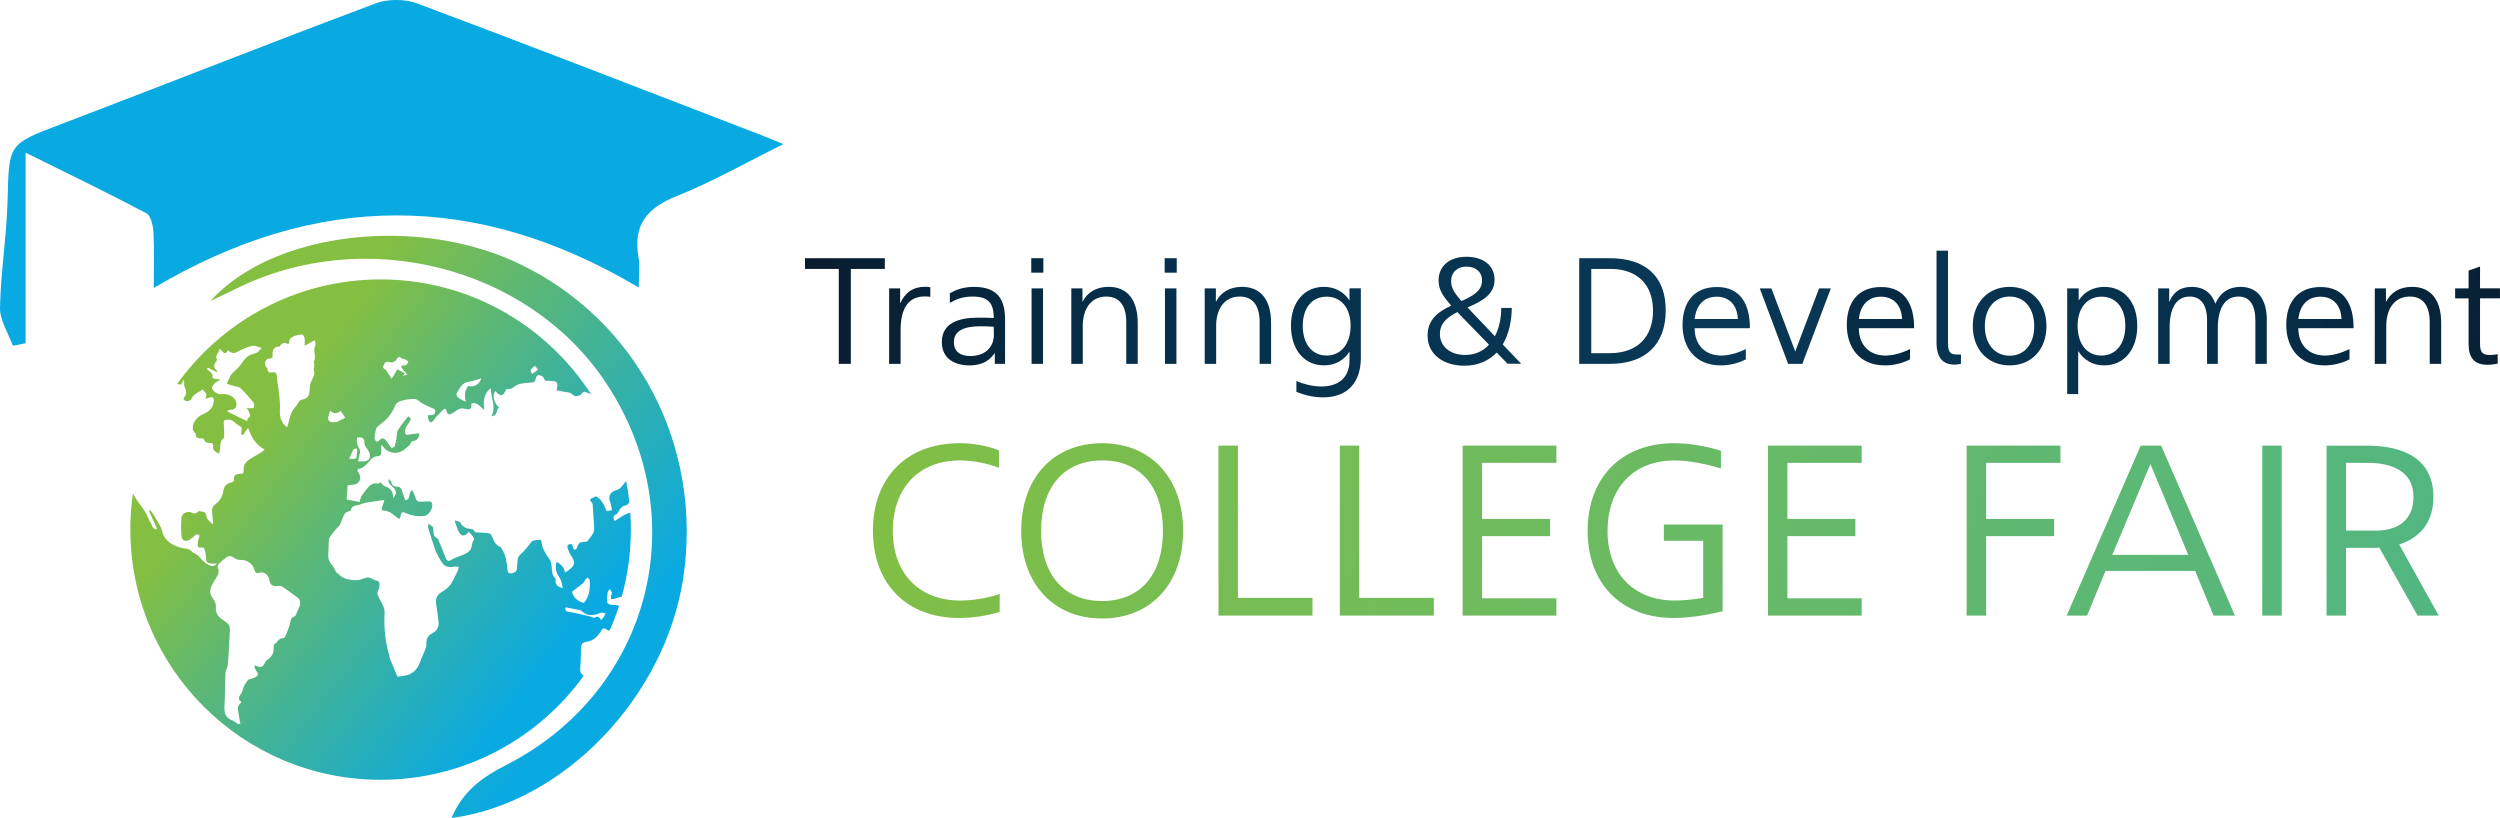 <?xml version="1.0" encoding="UTF-8"?>
<svg id="Layer_2" xmlns="http://www.w3.org/2000/svg" xmlns:xlink="http://www.w3.org/1999/xlink" viewBox="0 0 883.22 289">
  <defs>
    <style>
      .cls-1 {
        fill: url(#radial-gradient-10);
      }

      .cls-2 {
        fill: url(#linear-gradient-13);
      }

      .cls-3 {
        clip-path: url(#clippath-21);
      }

      .cls-4 {
        clip-path: url(#clippath-6);
      }

      .cls-5 {
        clip-path: url(#clippath-7);
      }

      .cls-6 {
        clip-path: url(#clippath-17);
      }

      .cls-7 {
        clip-path: url(#clippath-31);
      }

      .cls-8 {
        clip-path: url(#clippath-15);
      }

      .cls-9 {
        clip-path: url(#clippath-33);
      }

      .cls-10 {
        clip-path: url(#clippath-18);
      }

      .cls-11 {
        clip-path: url(#clippath-4);
      }

      .cls-12 {
        fill: url(#linear-gradient-2);
      }

      .cls-13 {
        clip-path: url(#clippath-22);
      }

      .cls-14 {
        clip-path: url(#clippath-23);
      }

      .cls-15 {
        fill: url(#radial-gradient-9);
      }

      .cls-16 {
        fill: url(#linear-gradient-10);
      }

      .cls-17 {
        fill: url(#linear-gradient-12);
      }

      .cls-18 {
        clip-path: url(#clippath-9);
      }

      .cls-19 {
        clip-path: url(#clippath-10);
      }

      .cls-20 {
        fill: url(#radial-gradient-14);
      }

      .cls-21 {
        clip-path: url(#clippath-25);
      }

      .cls-22 {
        fill: url(#radial-gradient-16);
      }

      .cls-23 {
        clip-path: url(#clippath-27);
      }

      .cls-24 {
        fill: url(#radial-gradient-18);
      }

      .cls-25 {
        clip-path: url(#clippath-11);
      }

      .cls-26 {
        fill: none;
      }

      .cls-27 {
        fill: url(#linear-gradient-4);
      }

      .cls-28 {
        fill: url(#radial-gradient-5);
      }

      .cls-29 {
        fill: url(#radial-gradient);
      }

      .cls-30 {
        fill: url(#radial-gradient-3);
      }

      .cls-31 {
        clip-path: url(#clippath-28);
      }

      .cls-32 {
        fill: url(#linear-gradient-3);
      }

      .cls-33 {
        clip-path: url(#clippath-1);
      }

      .cls-34 {
        fill: url(#radial-gradient-20);
      }

      .cls-35 {
        fill: url(#linear-gradient-5);
      }

      .cls-36 {
        fill: url(#radial-gradient-11);
      }

      .cls-37 {
        clip-path: url(#clippath-5);
      }

      .cls-38 {
        clip-path: url(#clippath-20);
      }

      .cls-39 {
        clip-path: url(#clippath-8);
      }

      .cls-40 {
        fill: url(#linear-gradient-8);
      }

      .cls-41 {
        clip-path: url(#clippath-3);
      }

      .cls-42 {
        clip-path: url(#clippath-26);
      }

      .cls-43 {
        fill: url(#radial-gradient-8);
      }

      .cls-44 {
        fill: url(#radial-gradient-2);
      }

      .cls-45 {
        clip-path: url(#clippath-12);
      }

      .cls-46 {
        fill: url(#linear-gradient-14);
      }

      .cls-47 {
        clip-path: url(#clippath-14);
      }

      .cls-48 {
        fill: url(#radial-gradient-4);
      }

      .cls-49 {
        fill: url(#linear-gradient-7);
      }

      .cls-50 {
        clip-path: url(#clippath-30);
      }

      .cls-51 {
        clip-path: url(#clippath-19);
      }

      .cls-52 {
        fill: url(#linear-gradient-9);
      }

      .cls-53 {
        fill: url(#linear-gradient-11);
      }

      .cls-54 {
        clip-path: url(#clippath-32);
      }

      .cls-55 {
        fill: url(#radial-gradient-12);
      }

      .cls-56 {
        fill: url(#radial-gradient-19);
      }

      .cls-57 {
        fill: url(#linear-gradient-6);
      }

      .cls-58 {
        fill: url(#radial-gradient-15);
      }

      .cls-59 {
        clip-path: url(#clippath-16);
      }

      .cls-60 {
        clip-path: url(#clippath-2);
      }

      .cls-61 {
        fill: url(#radial-gradient-6);
      }

      .cls-62 {
        clip-path: url(#clippath-29);
      }

      .cls-63 {
        clip-path: url(#clippath-13);
      }

      .cls-64 {
        fill: url(#radial-gradient-7);
      }

      .cls-65 {
        fill: url(#radial-gradient-17);
      }

      .cls-66 {
        fill: url(#radial-gradient-13);
      }

      .cls-67 {
        fill: url(#linear-gradient);
      }

      .cls-68 {
        clip-path: url(#clippath-24);
      }

      .cls-69 {
        clip-path: url(#clippath);
      }
    </style>
    <clipPath id="clippath">
      <polygon class="cls-26" points="284.39 91.22 284.39 95.01 296.33 95.01 296.33 128.55 300.59 128.55 300.59 95.01 312.6 95.01 312.6 91.22 284.39 91.22"/>
    </clipPath>
    <radialGradient id="radial-gradient" cx="119.94" cy="-292.31" fx="119.94" fy="-292.31" r="6.54" gradientTransform="translate(-5127.73 -13836.84) scale(47.73 -47.73)" gradientUnits="userSpaceOnUse">
      <stop offset="0" stop-color="#093856"/>
      <stop offset=".63" stop-color="#052f4a"/>
      <stop offset="1" stop-color="#091c2d"/>
    </radialGradient>
    <clipPath id="clippath-1">
      <path class="cls-26" d="M318.01,107.22v-5.34h-3.89v26.67h4.05v-12.42c.16-8.38,3.63-12.22,10.5-11.26v-3.41c-.67-.09-1.3-.14-1.92-.14-4.14,0-7.03,2.04-8.74,5.9"/>
    </clipPath>
    <radialGradient id="radial-gradient-2" cx="119.94" cy="-292.31" fx="119.94" fy="-292.31" r="6.54" xlink:href="#radial-gradient"/>
    <clipPath id="clippath-2">
      <path class="cls-26" d="M337,120.81c0-3.74,3.25-5.49,9.06-5.54,1.77,0,3.48.05,5.01.16l.05,3.1c-.16,4.59-3.57,7.25-8.26,7.25-3.57,0-5.87-1.54-5.87-4.96M335.57,103.59v3.41c2.13-1.22,4.48-2.23,8-2.23,5.54,0,7.51,2.23,7.51,7.57-2.19-.1-4.26-.16-6.24-.1-5.81.1-12.1,1.71-12.1,8.58,0,5.92,4.53,8.27,9.81,8.27,5.01,0,7.36-2.19,8.8-4.27h.1v3.74h3.63v-15.68c0-7.25-2.78-11.52-10.94-11.52-3.84,0-6.29.96-8.58,2.24"/>
    </clipPath>
    <radialGradient id="radial-gradient-3" cx="119.94" cy="-292.31" fx="119.94" fy="-292.31" r="6.54" xlink:href="#radial-gradient"/>
    <clipPath id="clippath-3">
      <path class="cls-26" d="M364.44,128.55h4.05v-26.66h-4.05v26.66ZM364.33,96.34h4.27v-5.12h-4.27v5.12Z"/>
    </clipPath>
    <radialGradient id="radial-gradient-4" cx="119.94" fx="119.94" r="6.54" xlink:href="#radial-gradient"/>
    <clipPath id="clippath-4">
      <path class="cls-26" d="M382.42,106.68v-4.8h-3.94v26.67h4.05v-13.97c.26-6.56,3.73-9.81,8.31-9.81s7.05,3.09,7.05,9.06v14.72h4.05v-14.41c0-8.32-3.74-12.8-10.3-12.8-4.22,0-7.42,1.82-9.23,5.33"/>
    </clipPath>
    <radialGradient id="radial-gradient-5" cx="119.94" cy="-292.31" fx="119.94" fy="-292.31" r="6.54" xlink:href="#radial-gradient"/>
    <clipPath id="clippath-5">
      <path class="cls-26" d="M411.57,128.55h4.05v-26.66h-4.05v26.66ZM411.46,96.34h4.27v-5.12h-4.27v5.12Z"/>
    </clipPath>
    <radialGradient id="radial-gradient-6" cx="119.94" fx="119.94" r="6.54" xlink:href="#radial-gradient"/>
    <clipPath id="clippath-6">
      <path class="cls-26" d="M429.55,106.68v-4.8h-3.95v26.67h4.05v-13.97c.26-6.56,3.74-9.81,8.32-9.81s7.04,3.09,7.04,9.06v14.72h4.05v-14.41c0-8.32-3.73-12.8-10.29-12.8-4.22,0-7.42,1.82-9.23,5.33"/>
    </clipPath>
    <radialGradient id="radial-gradient-7" cx="119.94" cy="-292.31" fx="119.94" fy="-292.31" r="6.54" xlink:href="#radial-gradient"/>
    <clipPath id="clippath-7">
      <path class="cls-26" d="M460.25,115.11c0-6.3,3.25-10.3,8.42-10.3s8.48,4,8.48,10.3-3.36,10.5-8.48,10.5-8.42-4.1-8.42-10.5M456.09,115.11c0,8.48,4.74,13.97,11.62,13.97,3.95,0,7.09-1.76,9.06-4.86v3.04c0,6.89-4.74,9.28-9.92,9.28-3.25,0-6.45-.91-8.85-1.92v3.78c2.89,1.28,6.24,1.98,9.39,1.98,8.95,0,13.38-5.55,13.38-13.97v-24.54h-4.01v4.27c-1.97-3.03-5.17-4.8-9.06-4.8-6.88,0-11.62,5.39-11.62,13.76"/>
    </clipPath>
    <radialGradient id="radial-gradient-8" cx="119.94" fx="119.94" r="6.54" xlink:href="#radial-gradient"/>
    <clipPath id="clippath-8">
      <path class="cls-26" d="M508.71,117.99c0-3.89,2.72-6.03,6.18-7.74.11.16.27.32.43.48l10.72,11.04c-2.02,2.24-4.86,3.63-8.43,3.63-5.54,0-8.91-3.26-8.91-7.41M512.65,99.38c0-3.2,2.19-5.18,5.45-5.18s5.49,1.87,5.49,4.91c0,3.73-3.36,5.49-7.25,7.25-2.62-2.93-3.68-4.8-3.68-6.98M508.23,99.11c0,3.15,1.44,5.44,4.48,8.86-4.37,2.03-8.36,4.75-8.36,10.56,0,7.2,6.24,10.67,12.95,10.67,4.91,0,8.69-1.76,11.47-4.64l3.84,3.95h4.8l-6.51-6.83c2.07-3.51,3.14-8,3.2-12.9h-3.73c0,3.73-.75,7.2-2.25,10.02l-9.65-10.18c4.8-2.13,9.54-4.37,9.54-9.81,0-4.96-3.94-8.1-9.92-8.1s-9.87,3.25-9.87,8.42"/>
    </clipPath>
    <radialGradient id="radial-gradient-9" cx="119.94" cy="-292.31" fx="119.94" fy="-292.31" r="6.54" xlink:href="#radial-gradient"/>
    <clipPath id="clippath-9">
      <path class="cls-26" d="M562.18,95.01h6.78c9.44,0,15.03,5.49,15.03,14.77s-5.5,14.99-15.31,14.99h-6.51v-29.75ZM557.92,91.22v37.33h10.82c12.7,0,19.74-6.94,19.74-18.93s-7.15-18.4-19.74-18.4h-10.82Z"/>
    </clipPath>
    <radialGradient id="radial-gradient-10" cx="119.94" fx="119.94" r="6.54" xlink:href="#radial-gradient"/>
    <clipPath id="clippath-10">
      <path class="cls-26" d="M606.48,104.82c4.59,0,7.31,3.15,7.47,7.89h-15.25c.53-4.86,3.25-7.89,7.78-7.89M594.42,114.79c0,8,4.48,14.3,13.5,14.3,2.98,0,6.09-.7,8.86-2.14v-3.63c-3.15,1.55-6.18,2.29-8.7,2.29-5.76,0-9.38-3.84-9.38-9.65h19.52c.05-8.59-3.42-14.56-11.62-14.56s-12.17,5.43-12.17,13.38"/>
    </clipPath>
    <radialGradient id="radial-gradient-11" cx="119.94" cy="-292.31" fx="119.94" fy="-292.31" r="6.54" xlink:href="#radial-gradient"/>
    <clipPath id="clippath-11">
      <polygon class="cls-26" points="642.66 101.88 634.29 124.02 634.29 124.18 634.18 124.18 634.18 124.02 625.81 101.88 621.7 101.88 631.72 128.55 636.74 128.55 646.82 101.88 642.66 101.88"/>
    </clipPath>
    <radialGradient id="radial-gradient-12" cx="119.94" cy="-292.31" fx="119.94" fy="-292.31" r="6.54" xlink:href="#radial-gradient"/>
    <clipPath id="clippath-12">
      <path class="cls-26" d="M684.15,88.55v32.42c0,5.6,2.4,7.84,6.35,7.84.48,0,1.33-.05,2.28-.31v-3.31c-.58.05-1.22.1-1.91.05-1.87-.16-2.67-.96-2.67-4v-32.69h-4.05Z"/>
    </clipPath>
    <radialGradient id="radial-gradient-13" cx="119.94" cy="-292.31" fx="119.94" fy="-292.31" r="6.54" xlink:href="#radial-gradient"/>
    <clipPath id="clippath-13">
      <path class="cls-26" d="M701.22,115.22c0-6.3,3.48-10.45,8.76-10.45s8.69,4.16,8.69,10.45-3.42,10.45-8.69,10.45-8.76-4.16-8.76-10.45M696.96,115.22c0,8.21,5.28,13.87,13.02,13.87s13.01-5.65,13.01-13.87-5.28-13.87-13.01-13.87-13.02,5.65-13.02,13.87"/>
    </clipPath>
    <radialGradient id="radial-gradient-14" cx="119.94" cy="-292.31" fx="119.94" fy="-292.31" r="6.54" xlink:href="#radial-gradient"/>
    <clipPath id="clippath-14">
      <path class="cls-26" d="M733.99,115.11c0-6.3,3.36-10.3,8.48-10.3s8.38,4,8.38,10.3-3.25,10.5-8.42,10.5-8.43-4.1-8.43-10.5M734.37,106.1v-4.22h-4.05v37.34h3.89v-15.2c1.98,3.19,5.17,5.07,9.18,5.07,6.94,0,11.68-5.5,11.68-13.97s-4.74-13.76-11.62-13.76c-3.89,0-7.04,1.7-9.06,4.75"/>
    </clipPath>
    <radialGradient id="radial-gradient-15" cx="119.94" fx="119.94" r="6.54" xlink:href="#radial-gradient"/>
    <clipPath id="clippath-15">
      <path class="cls-26" d="M782.66,107.27c-1.39-3.89-4.22-5.92-8.31-5.92s-6.57,1.87-8,5.39v-4.86h-3.89v26.67h4.05v-13.66c.21-6.55,2.67-10.12,7.1-10.12,3.94,0,6.12,2.98,6.12,8.42v15.36h3.8v-12.8c0-7.09,2.72-10.98,7.3-10.98,3.94,0,5.97,2.98,5.97,8.42v15.36h4.05v-15.3c0-7.68-3.35-11.9-9.27-11.9-4.11,0-7.25,2.03-8.91,5.92"/>
    </clipPath>
    <radialGradient id="radial-gradient-16" cx="119.94" cy="-292.31" fx="119.94" fy="-292.31" r="6.54" xlink:href="#radial-gradient"/>
    <clipPath id="clippath-16">
      <path class="cls-26" d="M819.76,104.82c4.59,0,7.3,3.15,7.46,7.89h-15.25c.54-4.86,3.26-7.89,7.79-7.89M807.71,114.79c0,8,4.47,14.3,13.48,14.3,3,0,6.09-.7,8.86-2.14v-3.63c-3.15,1.55-6.18,2.29-8.69,2.29-5.77,0-9.39-3.84-9.39-9.65h19.52c.05-8.59-3.42-14.56-11.62-14.56s-12.16,5.43-12.16,13.38"/>
    </clipPath>
    <radialGradient id="radial-gradient-17" cx="119.94" cy="-292.31" fx="119.94" fy="-292.31" r="6.54" xlink:href="#radial-gradient"/>
    <clipPath id="clippath-17">
      <path class="cls-26" d="M664.5,104.82c4.59,0,7.3,3.15,7.46,7.89h-15.25c.54-4.86,3.26-7.89,7.79-7.89M652.45,114.79c0,8,4.47,14.3,13.48,14.3,3,0,6.09-.7,8.86-2.14v-3.63c-3.15,1.55-6.18,2.29-8.69,2.29-5.77,0-9.39-3.84-9.39-9.65h19.52c.05-8.59-3.42-14.56-11.62-14.56s-12.16,5.43-12.16,13.38"/>
    </clipPath>
    <radialGradient id="radial-gradient-18" cx="116.69" cy="-292.31" fx="116.69" fy="-292.31" r="6.54" xlink:href="#radial-gradient"/>
    <clipPath id="clippath-18">
      <path class="cls-26" d="M842.92,106.68v-4.8h-3.94v26.67h4.06v-13.97c.26-6.56,3.73-9.81,8.31-9.81s7.04,3.09,7.04,9.06v14.72h4.05v-14.41c0-8.32-3.73-12.8-10.29-12.8-4.22,0-7.41,1.82-9.23,5.33"/>
    </clipPath>
    <radialGradient id="radial-gradient-19" cx="119.94" cy="-292.31" fx="119.94" fy="-292.31" r="6.54" xlink:href="#radial-gradient"/>
    <clipPath id="clippath-19">
      <path class="cls-26" d="M872.12,95.59v6.29h-4.75v3.53h4.75v16c0,5.01,2.02,7.46,6.67,7.46,1.22,0,2.5-.16,3.62-.43v-3.3c-1.01.16-2.24.31-3.14.26-2.4-.1-3.1-1.22-3.1-3.95v-16.05h7.04v-3.53h-7.04v-7.72l-4.05,1.43Z"/>
    </clipPath>
    <radialGradient id="radial-gradient-20" cx="119.94" fx="119.94" r="6.54" xlink:href="#radial-gradient"/>
    <clipPath id="clippath-20">
      <path class="cls-26" d="M308.39,187.54c0,18.54,11.75,30.79,30.45,30.79,4.73,0,9.78-.77,14.33-2.14v-6.34c-4.98,1.71-10.21,2.31-13.99,2.31-14.58,0-23.76-9.69-23.76-24.62s9.01-24.87,23.68-24.87c4.89,0,9.78,1.11,13.81,2.57v-6.17c-4.12-1.54-8.75-2.49-13.99-2.49-18.7,0-30.54,12.27-30.54,30.96"/>
    </clipPath>
    <linearGradient id="linear-gradient" x1="124.37" y1="-277.75" x2="130.91" y2="-277.75" gradientTransform="translate(77639.56 -34668.14) rotate(90) scale(278.34 -278.34)" gradientUnits="userSpaceOnUse">
      <stop offset="0" stop-color="#84bf41"/>
      <stop offset=".1" stop-color="#84bf41"/>
      <stop offset=".55" stop-color="#3db29d"/>
      <stop offset=".9" stop-color="#09a9e2"/>
      <stop offset="1" stop-color="#09a9e2"/>
    </linearGradient>
    <clipPath id="clippath-21">
      <path class="cls-26" d="M367.81,187.54c0-15.52,8.15-24.87,21.53-24.87,13.38-.09,21.53,9.25,21.53,24.87s-8.15,24.79-21.53,24.79-21.53-9.26-21.53-24.79M360.78,187.54c0,18.62,11.32,30.97,28.56,30.97s28.65-12.35,28.65-30.97-11.41-30.96-28.65-30.96-28.56,12.27-28.56,30.96"/>
    </clipPath>
    <linearGradient id="linear-gradient-2" x1="124.37" y1="-277.69" x2="130.91" y2="-277.69" gradientTransform="translate(77682.62 -34724.7) rotate(90) scale(278.34 -278.34)" xlink:href="#linear-gradient"/>
    <clipPath id="clippath-22">
      <polygon class="cls-26" points="430.47 157.43 430.47 217.48 463.68 217.48 463.68 211.21 437.34 211.21 437.34 157.43 430.47 157.43"/>
    </clipPath>
    <linearGradient id="linear-gradient-3" x1="124.37" y1="-277.63" x2="130.91" y2="-277.63" gradientTransform="translate(77724.89 -34780.41) rotate(90) scale(278.34 -278.34)" xlink:href="#linear-gradient"/>
    <clipPath id="clippath-23">
      <polygon class="cls-26" points="473.34 157.43 473.34 217.48 506.55 217.48 506.55 211.21 480.21 211.21 480.21 157.43 473.34 157.43"/>
    </clipPath>
    <linearGradient id="linear-gradient-4" x1="124.37" y1="-277.59" x2="130.91" y2="-277.59" gradientTransform="translate(77756.41 -34821.65) rotate(90) scale(278.34 -278.34)" xlink:href="#linear-gradient"/>
    <clipPath id="clippath-24">
      <polygon class="cls-26" points="516.73 157.43 516.73 217.48 549.85 217.48 549.85 211.39 523.6 211.39 523.6 189.42 547.62 189.42 547.62 183.34 523.6 183.34 523.6 163.52 549.85 163.52 549.85 157.43 516.73 157.43"/>
    </clipPath>
    <linearGradient id="linear-gradient-5" x1="124.37" y1="-277.55" x2="130.91" y2="-277.55" gradientTransform="translate(77788.28 -34863.33) rotate(90) scale(278.34 -278.34)" xlink:href="#linear-gradient"/>
    <clipPath id="clippath-25">
      <path class="cls-26" d="M560.89,187.54c0,18.54,11.75,30.79,30.45,30.79,4.97,0,11.66-.94,17.24-2.4v-30.62h-20.76v5.75h13.89v20.15c-3.94.69-7.54.95-10.03.95-14.59,0-23.76-9.69-23.76-24.62s9.01-24.87,23.68-24.87c5.23,0,11.32,1.28,16.38,2.83v-6.26c-5.06-1.54-10.81-2.66-16.55-2.66-18.7,0-30.54,12.27-30.54,30.96"/>
    </clipPath>
    <linearGradient id="linear-gradient-6" y1="-277.5" x2="130.91" y2="-277.5" gradientTransform="translate(77825.99 -34913.09) rotate(90) scale(278.34 -278.34)" xlink:href="#linear-gradient"/>
    <clipPath id="clippath-26">
      <polygon class="cls-26" points="624.6 157.43 624.6 217.48 657.71 217.48 657.71 211.39 631.46 211.39 631.46 189.42 655.48 189.42 655.48 183.34 631.46 183.34 631.46 163.52 657.71 163.52 657.71 157.43 624.6 157.43"/>
    </clipPath>
    <linearGradient id="linear-gradient-7" x1="124.37" y1="-277.45" x2="130.91" y2="-277.45" gradientTransform="translate(77867.37 -34967.57) rotate(90) scale(278.34 -278.34)" xlink:href="#linear-gradient"/>
    <clipPath id="clippath-27">
      <polygon class="cls-26" points="694.8 157.43 694.8 217.48 701.67 217.48 701.67 189.42 725.69 189.42 725.69 183.34 701.67 183.34 701.67 163.52 727.92 163.52 727.92 157.43 694.8 157.43"/>
    </clipPath>
    <linearGradient id="linear-gradient-8" x1="124.37" y1="-277.38" x2="130.91" y2="-277.38" gradientTransform="translate(77919.05 -35035) rotate(90) scale(278.34 -278.34)" xlink:href="#linear-gradient"/>
    <clipPath id="clippath-28">
      <path class="cls-26" d="M759.72,163.95l13.38,32.08h-26.85l13.46-32.08ZM756.29,157.43l-26.17,60.06h7.21l6.52-15.79h31.66l6.52,15.79h7.55l-26.08-60.06h-7.21Z"/>
    </clipPath>
    <linearGradient id="linear-gradient-9" x1="124.37" y1="-277.34" x2="130.91" y2="-277.34" gradientTransform="translate(77954.58 -35081.91) rotate(90) scale(278.34 -278.34)" xlink:href="#linear-gradient"/>
    <clipPath id="clippath-29">
      <rect class="cls-26" x="799.23" y="157.43" width="6.87" height="60.06"/>
    </clipPath>
    <linearGradient id="linear-gradient-10" x1="124.37" y1="-277.29" x2="130.91" y2="-277.29" gradientTransform="translate(77986.34 -35122.49) rotate(90) scale(278.34 -278.34)" xlink:href="#linear-gradient"/>
    <clipPath id="clippath-30">
      <path class="cls-26" d="M828.82,163.52h7.8c9.01,0,16.04,3.44,16.04,11.93s-5.74,12.01-13.29,12.01h-10.55v-23.94ZM821.95,157.43v60.06h6.87v-23.93h9.95c.6,0,1.2,0,1.8-.09l13.55,24.02h7.47l-13.99-25.13c7.04-2.23,12.1-7.55,12.1-16.82,0-13.12-10.04-18.1-23.51-18.1h-14.25Z"/>
    </clipPath>
    <linearGradient id="linear-gradient-11" x1="124.37" y1="-277.26" x2="130.91" y2="-277.26" gradientTransform="translate(78014.89 -35160.56) rotate(90) scale(278.34 -278.34)" xlink:href="#linear-gradient"/>
    <clipPath id="clippath-31">
      <path class="cls-26" d="M207.9,217.63c-1.22-.31-2.45-.59-3.69-.84-1.09-.23-2.19-.46-3.3-.63-1.03-.16-1.46-.63-1.07-1.6,1.56.3,3.09.58,4.62.9.39.08.83.22,1.11.48,2.07,1.94,4.28,1.54,6.61.57.48-.2,1.16.06,1.75.12-.19.43-.34.89-.6,1.29-.26.4-.63.73-.97,1.11-.84-1.34-1.2-1.4-2.53-.74-.78-.27-1.35-.5-1.93-.65M202.1,209.03c1.39-1.06,2.63-1.95,3.81-2.94.39-.33.56-.91.88-1.33.23-.29.55-.51.82-.76.25.33.69.64.72.99.25,2.91-.09,5.7-2.05,8.03-2.33-.62-3.78-2-4.19-3.99M83.89,255.65c-.6-.32-1.08-.9-1.71-1.11-2.58-.88-3.03-2.75-2.88-5.21.24-3.81.16-7.64.34-11.46.04-.95.68-1.86.8-2.83.24-1.98.33-3.99.45-5.98.13-2.14.21-4.27.32-6.41.08-1.64-.53-2.34-1.91-3.25-1.64-1.09-3.24-2.31-3.03-4.74.07-.84-.12-1.89-.6-2.55-2.17-2.97-1.7-3.99.44-7.53.8-1.32,1.64-2.47.81-4.1-.15-.3.12-.98.41-1.28.75-.78,1.58-1.5,2.46-2.16.9-.68,1.83-.79,2.85-.02.57.43,1.38.83,2.05.79,2.34-.13,4.48,1.13,5.17,3.4.3.99.63,1.54,1.8,1.13,1.44-.51,3.17.69,3.44,2.29.35,2.12,1.16,2.67,3.34,2.37.41-.06.94.03,1.28.26,1.87,1.27,3.73,2.55,5.51,3.94,1.01.79,1.06,2.22.41,3.5-.33.64-.56,1.33-.87,1.98-.16.36-.32.9-.61,1-1.72.59-1.52,2.16-1.93,3.45-.4,1.26-.91,2.49-1.46,3.71-.12.29-.56.64-.84.63-1.52-.06-1.87,1.51-2.94,2.07-.28.14-.34.89-.32,1.36.08,1.76-.6,3.07-2.05,4.05-.36.24-.7.6-.9.99-.96,1.84-1.28,1.98-3.3,1.27-.11-.04-.25-.04-.66-.11.27.72.37,1.36.72,1.81.85,1.09.9,1.61-.28,2.33-.7.43-1.57.57-2.49.89-.27.36-.69.87-1.04,1.42-.28.44-.51.93-.7,1.42-.25.63-.3,1.37-.67,1.9-.82,1.14-1.51,2.18,0,3.11-.5.75-1.27,1.37-1.25,1.96.06,1.66.44,3.3.7,4.95.05.32.13.63.2.95-.36-.06-.76-.03-1.07-.19M123.38,162.06c.56-1.25.95-2.31,1.5-3.26.15-.26.78-.25,1.19-.36.04.34.1.68.1,1.02,0,.27-.06.54-.08.81-.11,1.52-.13,1.86-1.35,1.86-.35,0-.79-.03-1.37-.06M127.18,159.98c.06-.46,0-1.06-.24-1.43-.81-1.25-1.04-2.57-.8-4,2.04-.21,2.64.35,2.62,2.17,0,.42.32.87.55,1.27.36.62.87,1.17,1.14,1.82.78,1.91-.15,3.22-2.17,3.19-.45,0-.89,0-1.78,0,.26-1.14.53-2.08.67-3.03M116.74,149c-.38-.12-.86-.75-.84-1.12.06-.85.41-1.67.72-2.81,1.51,1.45,2.63.92,3.73.11.54.79,1.04,1.52,1.64,2.41-.5.24-1.01.47-1.5.71-.55.27-1.08.69-1.67.8-.28.05-.57.08-.85.08-.42,0-.85-.06-1.23-.18M161.93,140.54c-.39-.3-.77-1.21-.59-1.53,1.01-1.83,1.84-3.85,4.4-4.17,1.39-.17,2.73-.75,4.25-1.2-.54,2.19-2.55,3.24-4.65,2.73-1.16,1.92-1.33,3.03-.79,5.54-.97-.49-1.89-.81-2.62-1.38M189.06,129.25c.32.43.65.87.99,1.34-.72.54-1.33,1.01-2.03,1.54-.93-1.18-.71-1.82,1.04-2.88M140.06,127c.46-.76.97-1.36,1.88-.37.27.29.95.17,1.37.39.39.2,1,.69.95.88-.14.45-.59.82-.97,1.16-.07.06-.2.03-.34,0-.11-.02-.23-.05-.32-.03-.28.06-.71.13-.79.32-.09.22.05.62.22.85.52.67,1.1,1.29,1.82,2.11-.68.21-1.12.33-1.56.47.25-.29.49-.59.73-.88-.87-.47-1.73-.95-2.67-1.46-.62,1.06-1.14,1.95-1.97,3.36-.64-.95-1.11-1.63-1.57-2.31-.23-.33-.39-.81-.7-.95-1.07-.45-.83-1.11-.45-1.87.4-.82.89-1.03,1.86-.74.25.07.5.11.74.11.68,0,1.34-.3,1.78-1.05M84.38,124.01c1.5-.8,3.12-1.47,4.77-1.83.88-.19,1.94.4,3.29.73-.6.64-.95,1.12-1.41,1.47-.39.29-.89.5-1.37.6-2.11.41-3.25,1.87-4.38,3.55-.92,1.36-2.33,2.37-3.44,3.62-.43.49-.64,1.18-.94,1.78-.22.43-.43.88-.8,1.63.75.25,1.5.5,2.26.73.87.27,1.99.27,2.58.83,1.7,1.61,3.24,3.4,4.72,5.22.3.36.12,1.19-.04,1.76-.03.11-.51.11-.93.11-.12,0-.24,0-.34,0-.33.01-.67-.02-1.21-.05.34.52.66.83.74,1.19.17.81,1.11,1.73-.27,2.44-.24.12-.2.78-.25,1.05-2.33-1.15-4.65-2.29-6.97-3.43.02-.11.03-.22.04-.33.41-.11.82-.34,1.22-.32,1.18.07,1.77-.88,1.89-1.6.13-.76-.3-1.84-.85-2.43-1.09-1.16-2.58-1.65-4.22-1.49-.18.02-.36.05-.54.05-1.14-.01-2.93-1.16-3.03-2.25-.05-.55.62-1.25,1.1-1.74.43-.43,1.06-.66,1.6-.98-.04-.12-.08-.24-.13-.36-.43-.02-.87,0-1.28-.08-.63-.12-1.46-.08-1.05-1.22.09-.25-.35-.74-.63-1.04-.42-.44-.91-.8-1.37-1.19.1-.17.19-.34.29-.51.51.24,1.03.47,1.54.73.53.27,1.06.56,1.66.86.05-.32.1-.45.07-.48-1.39-1.13-1.3-2.32-.16-3.56.08-.09.17-.3.13-.37-.9-1.54.67-2.42.93-3.79,1.02.34,1.74,2.86,2.94.42.77.69,1.31.99,1.91.99.54,0,1.12-.25,1.95-.7M102.07,121.32c.08-2.56,2.13-2.67,3.88-3.11,1.06-.27,1.5.49,1.65,1.31.14.79.03,1.62.03,2.63,1.2-.66,2.29-1.24,3.57-1.94.12.73.44,1.39.24,1.74-1.06,1.88.47,3.98-.57,5.85-.13.24.16.68.17,1.04.01.38-.06.76-.11,1.15-.03.21-.21.46-.13.62.81,1.78-.47,3.05-1.01,4.52-.33.91-.36,1.95-.43,2.94-.14,2-.83,2.78-2.83,3.14-.27.04-.58.23-.75.45-.48.65-.81,1.44-1.36,2.01-1.52,1.59-2.02,3.6-2.5,5.64-.13.54-.35,1.08-.54,1.66-2.1-1.69-2.65-3.72-2.49-6.24.14-2.25-.21-4.55-.43-6.81-.16-1.64-.59-3.27-.66-4.91-.05-1.14-.38-1.61-1.5-1.44-1.03.16-1.81.06-1.81-1.29,0-.28-.42-.55-.63-.84-.66-.93.04-2.8,1.15-2.75,1.56.06,1.32-.9,1.28-1.78-.08-1.56,1-2.65,2.47-2.41q1.04-2.08,3.01-.93c.09-.07.28-.15.28-.24M62.54,135.66c.41.17.94.12,1.51.2.21-.48.44-1,.67-1.51.09,0,.18,0,.27,0,.03.35.07.7.09,1.05.01.32-.1.68.01.95.63,1.46,1.19,2.84-.18,4.28-.4.42.65,1.25,1.57,1.05.41-.09,1-.35,1.11-.67.64-1.91,2.59-2.25,3.92-3.4.82.83,2.02,1.47.99,3.27.77-.21,1.21-.32,1.65-.46.96-.32,1.42.04,1.38,1.05-.1,2.54-1.64,3.98-3.81,4.86-2.21.9-3.85,3.14-3.61,5.22.05.44.38.85.62,1.25.1.17.42.31.42.44-.09,1.66,1.03,1.66,2.18,1.66.22,0,.61.04.63.13.39,1.55,1.6,1.44,2.79,1.51.23.02.67.63.6.86-.47,1.75.82,2.19,2.06,2.87.13-.71.28-1.32.35-1.94.15-1.22-.02-2.53,1.14-3.42.18-.14.3-.49.3-.74-.02-1.57,0-3.14-.15-4.7-.07-.71.1-1.05.76-1.14,1.06-.15,2.02-.09,2.91.74.8.77,1.82,1.31,2.67,1.91-.06.8-.12,1.61-.18,2.41.2.12.4.24.61.36.52-.79,1.05-1.58,1.57-2.36.14,0,.27.01.41.02.95,3.14,2.63,5.71,5.68,7.43-.47.4-.83.78-1.26,1.04-1.39.85-2.85,1.57-4.19,2.49-1.28.88-2.14,2.15-1.97,3.79.09.86-.16,1.2-.97,1.22-1.52.03-2.77.31-2.41,2.33.03.19-.47.65-.76.69-1.84.27-2.76,1.29-3.05,3.12-.28,1.86-1.13,3.44-2.73,4.55-.94.66-1.33,1.57-1.21,2.72.13,1.39.24,2.78.38,4.51-1.15-1.08-2.35-1.76-2.45-3.21-.12-1.67-1.64-1.12-2.48-1.6-.15-.09-.66.6-1.07.75-.38.14-.94.21-1.25.02-1.61-.95-3.8-.1-3.96,1.77-.18,2.15-.16,4.34.03,6.48.13,1.5,1.61,1.99,2.88,1.13.79-.54,1.54-1.12,2.17-1.82,1.48,0,1.49.1.95,1.62-.28.78-.3,1.68-.28,2.53,0,.2.67.62.89.54,1.28-.45,1.51.4,1.73,1.27.14.57.23,1.16.27,1.75.13,2.28.25,2.43,2.51,2.59.44.03.89-.04,1.37-.07-.94,1.09-1.57,1.14-2.73.61-1.42-.65-2.46-1.64-3.38-2.87-.46-.61-1.27-.95-1.93-1.4-.14-.1-.41-.08-.5-.21-1.13-1.62-2.96-1.26-4.52-1.76-3.02-.97-5.71-2.58-6.42-6.21-.22-1.1-1.01-2.1-1.58-3.12-.59-1.06-1.19-2.11-1.85-3.12-.22-.35-.63-.56-1.19-.67.99,2.14,1.99,4.29,2.98,6.43-.16.12-.33.23-.5.35-.35-.26-.83-.45-1.01-.8-.75-1.4-1.43-2.83-2.09-4.27-.75-1.66-1.86-3.03-2.96-4.48-.79-1.04-1.47-2.14-1.97-3.28-.61,4.19-.92,8.47-.92,12.83,0,48.83,39.58,88.41,88.41,88.41,29.56,0,55.73-14.51,71.79-36.8-1.01-.38-1.43-1.48-1.26-2.95.23-2.06.17-4.14.23-6.22.06-2.1.3-2.49,2.38-2.86,2.16-.39,3.46-1.79,4.59-3.47.52-.77.77-1.85,2.15-.74.35.28.73.34,1.07.25,1.24-2.82,2.34-5.73,3.3-8.7-.18-.05-.36-.1-.54-.15-.85-.25-1.83-.05-2.7-.25-.47-.11-.83-.66-1.01-.81.07-1.5.05-2.56.21-3.59.06-.4.54-.74.82-1.1.23.43.55.85.66,1.31.06.31-.22.68-.27,1.03-.06.4-.03.81-.04,1.21.41-.03.85,0,1.24-.1.87-.23,1.7-.64,2.58-.78t0,0c2.09-7.54,3.21-15.48,3.21-23.69,0-2.02-.07-4.03-.2-6.01-.19.11-.44.21-.77.29-1.24.3-2.33,1.23-3.49,1.89-.42.24-.82.51-1.33.83-.32-1.06-.78-1.84.65-2.39.61-.23.85-1.32,1.37-1.93.39-.46.93-1.03,1.46-1.1,1.08-.14,1.55-.68,1.77-1.43-.28-2.47-.65-4.91-1.13-7.32-.58.83-1.29,1.58-1.92,2.36-.46.57-1.36.84-2.11,1.09-1.56.53-2.28,2.03-1.74,3.53.36,1.01.5,2.1.78,3.35-.73.13-1.31.23-1.91.34-.9-2.09-1.59-4.21-3.88-5.26-.28.15-.65.42-1.07.57-1.02.34-1.06.85-.36,1.58.18.19.37.45.38.7.21,2.79.42,5.6.54,8.39.08,1.96-1.33,3.22-2.4,4.61-.17.22-.64.27-.97.27-1.7-.01-2.19.38-2.66,2.02-.1.34-.57.57-.87.85-.22-.3-.61-.6-.63-.91-.03-.73-.1-1.32-1.04-1.16-.95.15-1.02.83-.75,1.54.33.88.66,1.81,1.18,2.59,1.55,2.3,1.49,3.14-.62,4.86-.45.37-.97.67-1.53,1.05-.32-1.86-1.43-2.98-2.97-3.8-.75,1.88-.11,4.03.96,5.49.76,1.05.96,2.5,1.21,3.85-1.58-.46-2.78-1.11-2.54-2.92.02-.17.03-.44-.07-.53-1.98-1.81-.72-4.56-1.93-6.57-.42-.7-1-1.31-1.38-2.04-.56-1.07-1.26-2.16-1.43-3.32-.27-1.89-.17-1.95-1.99-1.64-.62.1-1.25.15-1.61.5-1.26,1.49-2.37,3.14-3.83,4.41-.79.69-1.12,1.31-1.19,2.24-.07.95-.11,1.9-.22,2.85-.13,1.22-.95,1.66-2.08,1.74-1.09.08-1.24-.56-1.31-1.45-.18-2.51-.56-4.97-1.94-7.16-.17-.27-.32-.65-.58-.74-1.94-.71-2.37-2.5-3.11-4.11-.15-.35-.69-.67-1.09-.73-1.08-.15-2.18-.14-3.26-.24-.14-.01-.28-.01-.43-.01-.6,0-1.21,0-1.45-.88-.06-.2-.72-.28-1.11-.33-1.57-.18-2.84-.72-3.65-2.25-.24-.44-1.16-.52-1.76-.77-.06.13-.12.25-.18.38.41,1.09.77,2.19,1.22,3.27.85,2.04,2.27,2.22,3.7.35.53.58,1.1,1.1,1.53,1.72.23.34.44,1.06.27,1.24-.82.87-.6,2.01-.98,2.96-.28.71-1.06,1.34-1.78,1.73-1.19.63-2.52,1.03-3.78,1.54-.41.17-.86.32-1.21.59-1.04.8-1.76.6-2.21-.58-.82-2.15-1.71-4.27-2.58-6.41-.07-.16-.15-.4-.29-.45-1.58-.56-1.34-1.95-1.49-3.17-.04-.32-.02-.73-.21-.91-.45-.44-1.01-.76-1.53-1.14-.02.56-.2,1.16-.04,1.66.79,2.61,1.66,5.18,2.5,7.77.02.04.01.09.03.13.84,1.54,1.52,3.21,2.59,4.57,1.03,1.31,2.66,1.4,4.27,1.05.43-.09.91.05,1.36.08-.1.47-.12.97-.31,1.4-.4.9-.93,1.75-1.33,2.65-.85,1.92-2.07,3.52-3.92,4.57-2.14,1.21-2.73,2.42-2.39,4.8.3,2.08.69,4.16.84,6.25.12,1.67-.68,3-2.21,3.79-1.58.82-2.16,1.98-2.1,3.86.04,1.33-.82,2.71-1.3,4.05-.25.68-.63,1.31-.84,2-1.04,3.28-3.22,5.01-6.65,5.25-.49.03-.98.14-1.43.22-.83-2-1.68-3.99-2.48-5.99-.23-.59-.32-1.22-.5-1.84-1.37-4.8-1.83-9.72-1.57-14.68.11-2.11-1.1-3.59-1.91-5.25-.52-1.05-.94-1.86-.2-3,.35-.54.28-1.4.3-2.11.02-.78-.43-1.06-1.21-1.15-.53-.06-1.01-.5-1.54-.69-.53-.19-1.13-.47-1.63-.37-1.14.22-2.22.89-3.35.93-1.49.05-3.07-.12-4.48-.59-1.07-.36-1.97-1.3-2.89-2.05-.29-.23-.42-.66-.62-1-.32-.53-.55-1.15-.97-1.58-1.22-1.25-1.52-2.7-1.37-4.38.15-1.6.07-3.22.21-4.83.03-.46.43-.91.72-1.33.43-.61.9-1.19,1.38-1.77.41-.49.84-.98,1.28-1.45.14-.16.39-.27.47-.45.59-1.37,1.03-2.82,1.78-4.09.31-.53,1.28-.67,2.11-1.06.08-1.24,1.03-1.73,2.41-1.91.91-.12,1.77-.66,2.69-.82,2.12-.38,4.25-.64,6.75-1.01-.33,1.07-.5,1.75-.76,2.38-.3.72-.3,1.34.61,1.39,1.72.1,2.96,1.02,4.16,2.1.35.32.79.53,1.27.85.17-.34.32-.52.36-.72.34-1.84.49-2.01,2.26-1.23,1.94.86,3.92,1.08,6,.92,1.81-.14,3.61-3.03,2.86-4.68-.12-.28-.66-.5-1.01-.51-.95-.02-1.91.1-2.86.13-1.2.04-1.77-.53-2.01-1.74-.15-.8-.7-1.52-1.11-2.35-1.57.99-.21,3.25-2.38,3.55-.35-1.01-.82-2.03-1.06-3.11-.25-1.11-.82-1.63-1.94-1.69-1.05-.05-1.83-.44-1.92-1.69-.02-.27-.51-.51-1.04-1-.07,1.75,1,2.26,1.77,3.03.45.45.88,1.16.89,1.75,0,.67-.49,1.35-1.01,1.97.08-2.25-.84-3.54-2.91-4.19-.57-.18-.99-.87-1.53-1.38-.29.15-.65.51-.91.45-1.95-.45-3.01.67-4.06,2.04-1.01,1.34-2.24,2.52-2.31,4.35,0,.06-.12.12-.09.09-1.57-.3-3.05-.58-4.57-.86.11-1.77.21-3.32.31-5.01.71-.08,1.51-.16,2.31-.27,1.87-.26,2.77-2.39,1.69-3.95-.88-1.26-.7-1.43.77-1.84.84-.24,1.55-1.02,2.23-1.65.53-.48.87-1.19,1.43-1.64.54-.44,1.26-.93,1.9-.92,1.16,0,1.59-.42,1.56-1.5-.01-.77,0-1.53,0-2.62.43.48.68.71.87.97,1.82,2.35,5.19,2.58,7.41.65.88-.77,1.96-1.28,2.32-2.53.05-.17.42-.31.66-.35,1.48-.28,2.09-.99,2.16-2.78-1.47.2-2.91.39-4.54.61-.71-.65-.7-1.96.27-3.39.33-.48.69-.96.99-1.47.42-.71.34-1.29-.68-1.67-1.2,1.6-2.53,3.15-3.59,4.88-.45.74-.31,1.85-.48,2.78-.18.97-.34,1.96-.66,2.89-.1.29-.69.54-1.07.56-.22,0-.46-.5-.67-.79-.53-.71-1-1.49-1.61-2.13-.65-.68-1.33-.6-1.96.18-.25.31-1.01.64-1.14.52-.34-.32-.66-.88-.63-1.32.05-1.08.23-2.17.52-3.21.13-.46.62-.85,1.02-1.19.99-.86,2.16-1.55,2.98-2.54,1.03-1.26,2.04-2.65,2.6-4.16.57-1.55,1.76-1.82,2.98-2.17.9-.26,1.87-.32,2.82-.44,1.03-.13,1.87-.08,2.82.75,1.22,1.07,2.9,1.62,4.4,2.37.63.32,1.52.39,1.3,1.43-.21,1.03-.99,1.19-1.88,1.14-.22-.01-.44.03-.81.06.14.69.2,1.33.43,1.89.12.29.66.67.85.59.39-.15.68-.56.98-.9.2-.23.32-.53.52-.75.87-.93,1.74-1.86,2.64-2.76.2-.2.56-.44.77-.38.21.05.37.46.45.74.33,1.27.74,1.51,1.89.92.57-.29,1.09-.66,1.6-1.04.93-.7,1.9-.93,3.06-.61,1.84.52,2.4.01,2.22-1.88,1.95-.61,2.97,1.01,4.6,2.28-.41-3.1-.27-5.67,2.3-7.74-.03,3.52,2.01,6.6.22,9.96,2.36-.14,1.52-2.34,2.68-3.07-1.89-1.66-2.51-4.64-1.26-5.78,1.77,2.08,2.76,1.9,3.83-.75,1.17.2,1.99-.15,3.06-1.01,1.23-.98,3.29-1.08,5.01-1.22,1.96-.16,1.95,0,2.48-1.94.09-.33.63-.84.85-.78.63.14,1.59.41,1.72.85.34,1.08.92,1.35,1.9,1.2.13-.02.27,0,.41,0,2.73.12,2.98.46,2.3,3.33.74.14,1.49.24,2.21.45,1.21.34,2.58.04,3.61,1.19.68.76,2.35.43,2.93-.25.31-.37.83-.95,1.1-.87.85.23,1.74.53,2.46,1.02-15.72-24.48-43.19-40.7-74.44-40.7-29.63,0-55.85,14.57-71.89,36.94"/>
    </clipPath>
    <linearGradient id="linear-gradient-12" x1="125.37" y1="-299.02" x2="128.73" y2="-299.02" gradientTransform="translate(14910.77 -6081.89) rotate(90) scale(49.42 -49.42)" xlink:href="#linear-gradient"/>
    <clipPath id="clippath-32">
      <path class="cls-26" d="M132.67,1.21C95.5,15.14,58.6,29.76,21.5,43.89,2.93,50.96,3.19,50.69,2.68,70.55,2.36,83.27.26,95.95,0,108.67c-.09,4.46,2.93,8.98,4.54,13.48,1.5-.29,3-.59,4.5-.88V53.92c14.58,7.23,28.75,14.07,42.66,21.41,1.61.85,2.38,4.42,2.51,6.77.34,6.26.11,12.54.11,19.63,57.6-34.15,114.08-34.15,171.34-.15,0-4.34.47-7.59-.08-10.66-2.05-11.47,3.04-17.48,13.55-21.67,12.37-4.93,24.03-11.61,37.64-18.33-4.05-1.65-6.13-2.54-8.25-3.35-40.33-15.52-80.61-31.19-121.09-46.34-2.21-.83-4.84-1.24-7.47-1.24s-5.15.4-7.31,1.21"/>
    </clipPath>
    <linearGradient id="linear-gradient-13" x1="124.37" y1="-293.5" x2="127.73" y2="-293.5" gradientTransform="translate(17587.19 -7425.27) rotate(90) scale(59.45 -59.45)" gradientUnits="userSpaceOnUse">
      <stop offset="0" stop-color="#09a9e2"/>
      <stop offset=".9" stop-color="#09a9e2"/>
      <stop offset="1" stop-color="#09a9e2"/>
    </linearGradient>
    <clipPath id="clippath-33">
      <path class="cls-26" d="M74.34,106.35c3.69-1.77,6.44-3.04,9.15-4.39,45.13-22.41,102.69-7.98,130.14,32.62,32.3,47.79,16.53,109.55-34.89,135.73-8.25,4.2-15.22,9.13-19.21,18.68,39.71-5.26,75.52-42.82,81.86-84.87,7-46.45-16.27-91.02-57.91-110.92-13.98-6.68-30.19-9.9-46.1-9.9-25.08,0-49.4,7.99-63.04,23.04"/>
    </clipPath>
    <linearGradient id="linear-gradient-14" x1="125.37" y1="-295.39" x2="128.73" y2="-295.39" gradientTransform="translate(17057.58 -7086.65) rotate(90) scale(57.2 -57.2)" xlink:href="#linear-gradient"/>
  </defs>
  <g id="Layer_1-2" data-name="Layer_1">
    <g>
      <g class="cls-69">
        <rect class="cls-29" x="284.39" y="91.22" width="28.22" height="37.33"/>
      </g>
      <g>
        <g class="cls-33">
          <rect class="cls-44" x="314.11" y="101.32" width="14.56" height="27.23"/>
        </g>
        <g class="cls-60">
          <rect class="cls-30" x="332.74" y="101.35" width="22.34" height="27.74"/>
        </g>
        <g class="cls-41">
          <rect class="cls-48" x="364.33" y="91.22" width="4.27" height="37.33"/>
        </g>
        <g class="cls-11">
          <rect class="cls-28" x="378.48" y="101.35" width="23.46" height="27.2"/>
        </g>
        <g class="cls-37">
          <rect class="cls-61" x="411.46" y="91.22" width="4.27" height="37.33"/>
        </g>
        <g class="cls-4">
          <rect class="cls-64" x="425.61" y="101.35" width="23.46" height="27.2"/>
        </g>
        <g class="cls-5">
          <rect class="cls-43" x="456.09" y="101.35" width="24.69" height="39.04"/>
        </g>
        <g class="cls-39">
          <rect class="cls-15" x="504.34" y="90.69" width="33.06" height="38.5"/>
        </g>
        <g class="cls-18">
          <rect class="cls-1" x="557.92" y="91.22" width="30.56" height="37.33"/>
        </g>
        <g class="cls-19">
          <rect class="cls-36" x="594.42" y="101.41" width="23.84" height="27.68"/>
        </g>
        <g class="cls-25">
          <rect class="cls-55" x="621.7" y="101.88" width="25.12" height="26.67"/>
        </g>
        <g class="cls-45">
          <rect class="cls-66" x="684.15" y="88.56" width="8.63" height="40.26"/>
        </g>
        <g class="cls-63">
          <rect class="cls-20" x="696.96" y="101.35" width="26.03" height="27.74"/>
        </g>
        <g class="cls-47">
          <rect class="cls-58" x="730.32" y="101.35" width="24.74" height="37.87"/>
        </g>
        <g class="cls-8">
          <rect class="cls-22" x="762.44" y="101.35" width="38.39" height="27.2"/>
        </g>
        <g class="cls-59">
          <rect class="cls-65" x="807.71" y="101.41" width="23.84" height="27.68"/>
        </g>
        <g class="cls-6">
          <rect class="cls-24" x="652.45" y="101.41" width="23.84" height="27.68"/>
        </g>
        <g class="cls-10">
          <rect class="cls-56" x="838.98" y="101.35" width="23.46" height="27.2"/>
        </g>
        <g class="cls-51">
          <rect class="cls-34" x="867.37" y="94.16" width="15.85" height="34.71"/>
        </g>
        <g class="cls-38">
          <rect class="cls-67" x="295.07" y="157.67" width="71.43" height="59.58" transform="translate(62.19 456.55) rotate(-74.59)"/>
        </g>
        <g class="cls-3">
          <rect class="cls-12" x="351.93" y="151.74" width="74.91" height="71.61" transform="translate(105.14 513.11) rotate(-74.59)"/>
        </g>
        <g class="cls-13">
          <rect class="cls-32" x="413.72" y="163.47" width="66.72" height="47.97" transform="translate(147.59 568.67) rotate(-74.59)"/>
        </g>
        <g class="cls-14">
          <rect class="cls-27" x="456.59" y="163.47" width="66.72" height="47.96" transform="translate(179.07 610) rotate(-74.59)"/>
        </g>
        <g class="cls-68">
          <rect class="cls-35" x="499.94" y="163.51" width="66.7" height="47.88" transform="translate(210.9 651.78) rotate(-74.59)"/>
        </g>
        <g class="cls-21">
          <rect class="cls-57" x="548.63" y="156.26" width="72.21" height="62.39" transform="translate(248.68 701.38) rotate(-74.59)"/>
        </g>
        <g class="cls-42">
          <rect class="cls-49" x="607.8" y="163.52" width="66.69" height="47.87" transform="translate(290.1 755.77) rotate(-74.59)"/>
        </g>
        <g class="cls-23">
          <rect class="cls-40" x="678.01" y="163.51" width="66.7" height="47.88" transform="translate(341.66 823.46) rotate(-74.59)"/>
        </g>
        <g class="cls-31">
          <rect class="cls-52" x="723" y="150.82" width="73.69" height="73.27" transform="translate(377.27 870.2) rotate(-74.59)"/>
        </g>
        <g class="cls-62">
          <rect class="cls-16" x="772.8" y="176.17" width="59.72" height="22.57" transform="translate(408.72 911.48) rotate(-74.59)"/>
        </g>
        <g class="cls-50">
          <rect class="cls-53" x="807.56" y="160.37" width="68.43" height="54.17" transform="translate(437.43 949.18) rotate(-74.59)"/>
        </g>
      </g>
    </g>
    <g>
      <g class="cls-7">
        <rect class="cls-17" x="10.32" y="63.01" width="248.24" height="248.23" transform="translate(-95.77 177.48) rotate(-51.91)"/>
      </g>
      <g class="cls-54">
        <rect class="cls-2" x="4.87" y="-85.55" width="266.94" height="293.25" transform="translate(4.93 132.27) rotate(-51.91)"/>
      </g>
      <g class="cls-9">
        <rect class="cls-46" x="25.26" y="51.19" width="272.2" height="266.19" transform="translate(-83.22 197.58) rotate(-51.91)"/>
      </g>
    </g>
  </g>
</svg>